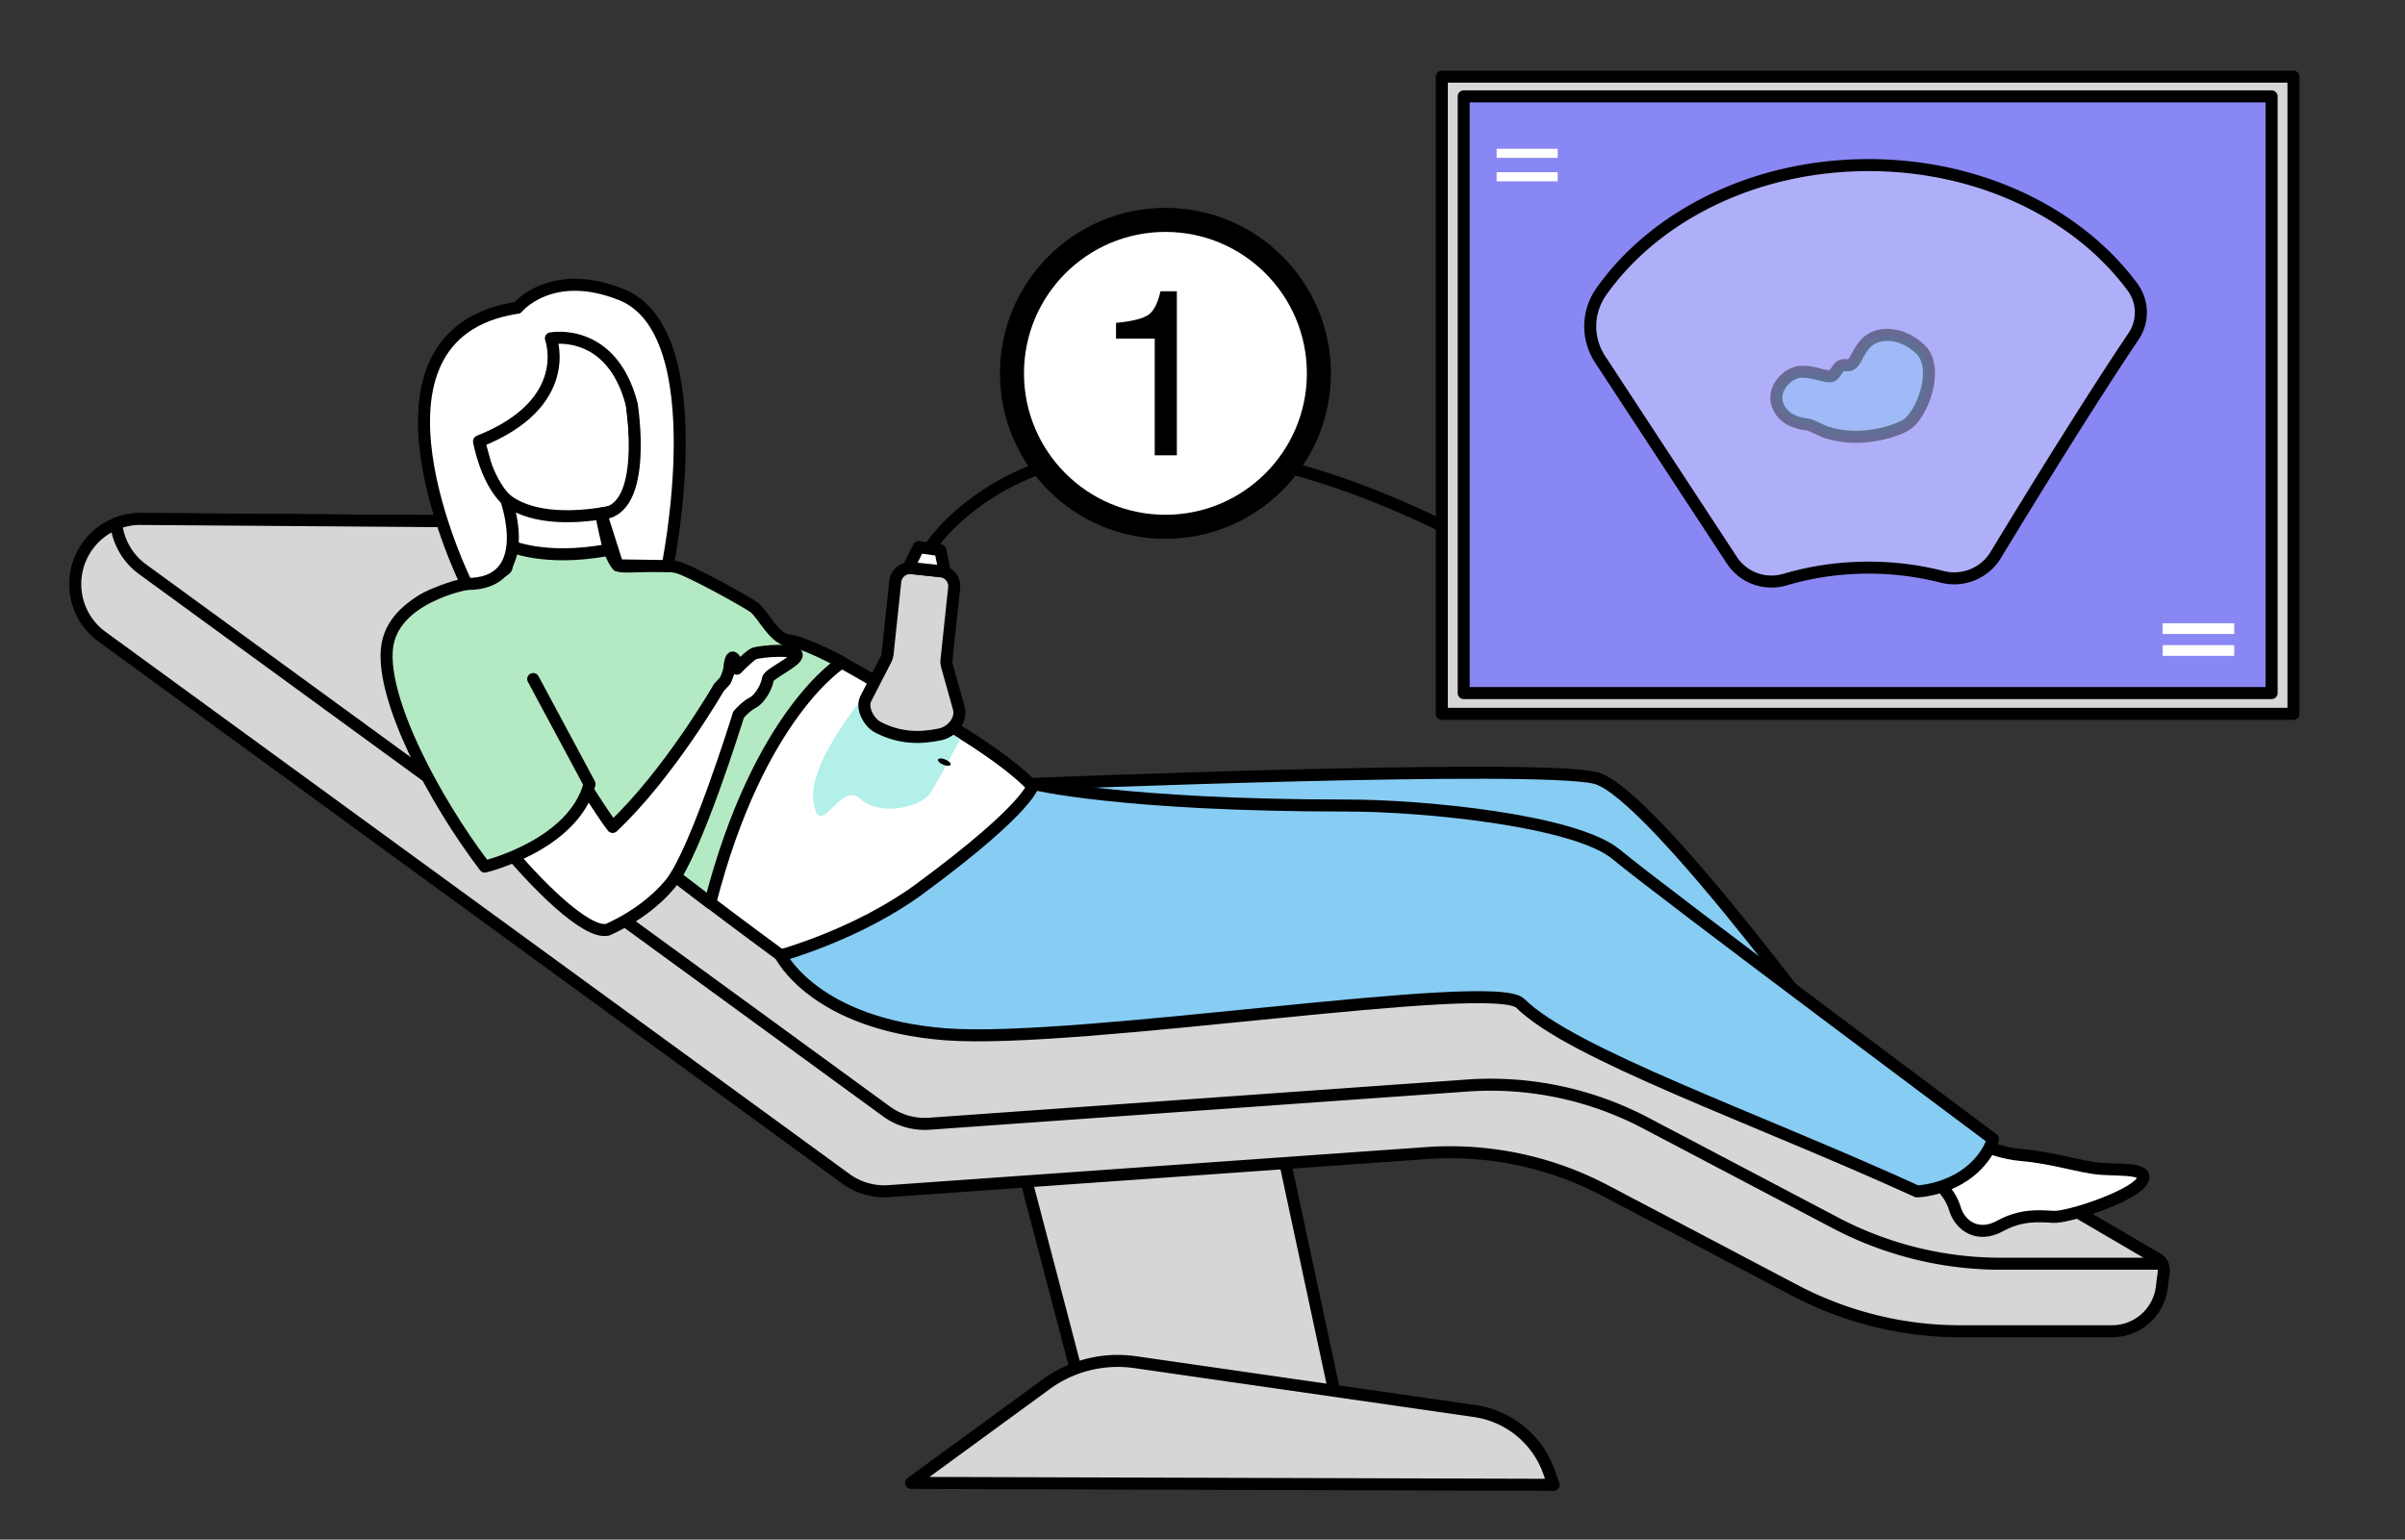 <svg xmlns="http://www.w3.org/2000/svg" id="Calque_1" data-name="Calque 1" viewBox="0 0 200.13 128.13"><rect x="0" y="0" width="200.13" height="128.13" fill="#333333" stroke="none"/><defs><style>.cls-1{fill:#d6d6d6}.cls-1,.cls-4,.cls-5,.cls-6{stroke:#000;stroke-linecap:round;stroke-linejoin:round}.cls-4{fill:#87ccf3}.cls-5{fill:#b4eac3}.cls-11,.cls-6{fill:#fff}</style></defs><path d="M77.34 45.66s11.03-18.04 44.43-1.02" style="fill:none;stroke-linecap:round;stroke-linejoin:round;stroke:#000"/><path d="M190.85 59.41h-70.87V6.38h70.87z" class="cls-1"/><path d="M121.8 8.01h67.23v49.66H121.8z" style="fill:#8987f3;stroke-linecap:round;stroke-linejoin:round;stroke:#000" transform="rotate(-180 155.415 32.845)"/><path d="m133.15 29.9 10.97 16.73c.96 1.46 2.76 2.1 4.44 1.6 2.16-.64 4.5-.99 6.93-.99 2.13 0 4.18.27 6.1.76 1.73.45 3.55-.28 4.48-1.81 3.88-6.39 8.14-13.24 11.48-18.21.84-1.25.79-2.9-.11-4.11-4.51-6.08-12.65-10.13-21.95-10.13-9.5 0-17.79 4.23-22.24 10.53a4.99 4.99 0 0 0-.1 5.63Z" style="fill:#afaff9;stroke-linecap:round;stroke-linejoin:round;stroke:#000"/><path d="M129.62 13.14h-5.08v-.76h5.08zM129.62 15.09h-5.08v-.76h5.08z" class="cls-11"/><path d="m82.96 88.95 7.37 28.1 21.55 2.72-8.68-40.49-20.24 9.67z" class="cls-1"/><path d="m75.82 123.41 11.24-8.21c2.12-1.55 4.77-2.21 7.38-1.84l28.27 4.07c2.84.41 5.22 2.35 6.18 5.05l.39 1.09-53.45-.16ZM180.07 105.65v.14c-.05.34-.11.79-.17 1.31a4.173 4.173 0 0 1-4.14 3.69h-12.65c-4.79 0-9.51-1.17-13.75-3.4l-15.81-8.32a27.688 27.688 0 0 0-14.81-3.11l-44.77 3.17c-1.28.09-2.54-.27-3.58-1.03L8.49 52.99a5.419 5.419 0 0 1-1.19-7.57 5.29 5.29 0 0 1 2.37-1.84c.71-.28 1.48-.41 2.25-.38h0l29.93.22 40.32 32.32 49.4.98 48.01 28.09s0 0 0 0l.03.02s.01 0 .02.01c0 0 0 0 0 0 .12.09.22.2.29.33.08.15.13.31.13.48Z" class="cls-1"/><path d="M179.94 105.17h-13.46c-4.79 0-9.51-1.17-13.75-3.4l-15.81-8.32a27.688 27.688 0 0 0-14.81-3.11l-44.77 3.18c-1.28.09-2.54-.27-3.58-1.03L11.87 47.38a5.42 5.42 0 0 1-2.2-3.81c.71-.28 1.48-.41 2.25-.38h0l29.93.22 40.32 32.32 49.4.98 48.01 28.09s0 0 0 0c.02 0 .03.02.05.03 0 0 0 0 0 0 .12.09.22.2.29.33Z" class="cls-1"/><path d="M86 65.24s42.01-1.71 46.78-.49c4.77 1.22 22.03 25.16 22.03 25.16l-2.33 2.16-29.64-14.64-39.97-2.31L86 65.24Z" class="cls-4"/><path d="M162.83 94.2s2.59 1.69 5.33 1.92c2.73.23 4.95 1.02 6.65 1.15 1.71.13 4.3-.09 3.35 1.14-.95 1.23-6.06 2.93-7.29 2.86-1.22-.07-2.66-.21-4.46.77s-3.3.01-3.74-1.47c-.44-1.48-1.74-2.41-1.74-2.41l1.89-3.96ZM44.4 50.75c-1.19-.04-2.29-1.01-2.14-2.46.18-1.75.06-4.23-.68-7.2l.45-.02 7.61-.34s.39 2.33.91 4.48c0 .02 0 .04.01.05.45 1.87 2.27 5.78-6.17 5.49Z" class="cls-6"/><path d="M51.5 42.44s-9.57 2.51-11.04-3.48c-1.47-5.99-3.69-9.69 2.36-11.55 6.05-1.85 7.8.14 8.78 2.02.98 1.88 2.36 12.2-.09 13.01ZM77.39 59.41c-6.67-3.93-9.28-5.58-11.16-5.85-1.88-.27-3.85-2.23-4.96-3.45-1.11-1.22-7.14-2.99-9.12-2.86-6.43.4-17.18 1.64-18.47 4.38-1.83 3.87 32.26 28.58 32.26 28.58l9.51-3.93c2.78.95 8.42-2.06 10.77-3.86 5.32-4.1-2.15-9.09-8.82-13.01Z" class="cls-6"/><path d="M64.96 79.51s2.8 5.74 13.76 6.57c10.97.83 45.56-4.77 47.79-2.58 4.31 4.24 19.34 9.42 33.01 15.65 0 0 1.4-.02 3.03-.8 2.71-1.31 3.3-3.55 3.3-3.55s-27.89-20.79-31.32-23.67c-3.43-2.88-16.22-4.09-22.37-4.09-18.94 0-26.17-1.8-26.17-1.8s-.05 1.8-9.44 8.72c-5.19 3.82-11.6 5.56-11.6 5.56Z" class="cls-4"/><path d="M42.28 45.36s2.91 1.43 8.42.39c0 0 .36.97.69 1.29.33.32 3.86-.21 5.11.21 1.25.42 5.52 2.78 6.23 3.28.71.5 1.69 2.67 2.91 2.77 1.22.11 4.41 1.83 4.41 1.83s-6.9 4.23-10.95 20.01L38.82 59.66l-5.66-7.62s.71-1.77 3.16-2.64c2.45-.87 5.66-1.62 5.83-2.16.17-.54.14-1.88.14-1.88Z" class="cls-5"/><path d="M66.3 54.52c-.01.55-2.36 1.55-2.41 2.01-.04.45-.56 1.59-1.27 1.96-.43.22-.88.66-1.16.98h0c-.16.52-3.57 11.47-5.65 14.04-1.37 1.68-3.15 2.8-4.26 3.38-.5.27-.86.42-1 .49h-.05c-3.37.64-16.33-15.38-16.13-20.37.22-4.98 6.89-3.89 6.89-3.89s7.73 13.16 9.72 15.7c4.69-4.4 8.84-11.6 8.84-11.6l.54-.59c.16-.37.32-.81.33-1.01.02-.35.14-.98.31-.89.16.1.35.42.31.63-.02.06-.01.17 0 .29.59-.6 1.19-1.16 1.45-1.26.59-.21 3.55-.43 3.54.11Z" class="cls-6"/><path d="M38.82 48.6s-6.17 1.1-6.62 5.36c-.44 4.26 3.82 12.46 8.14 18.16 0 0 7.37-1.77 8.72-6.87l-4.69-8.74" class="cls-5"/><path d="M43.05 25.61c-14.52 2.22-4.23 22.99-4.23 22.99 5.86.05 3.3-7.02 3.3-7.02-1.7-1.65-2.26-4.85-2.26-4.85 8.01-3.17 5.98-8.57 5.98-8.57s5.06-.98 6.73 5.5c0 0 1.43 8.91-2.55 9.08l1.37 4.31 4.16.06s3.99-19.47-3.86-22.6c-5.84-2.33-8.64 1.11-8.64 1.11Z" class="cls-6"/><path d="M72.52 57.19s-5.36 6.11-4.83 9.53c.53 3.42 2.14-1.79 3.9-.24 1.76 1.55 5.03.6 5.73-.36s2.58-4.61 2.58-4.61-3.79-2.36-7.38-4.32Z" style="fill:#b2f0e9"/><path d="m73.86 54.42.64-6.03c.07-.68.69-1.18 1.37-1.11l2.42.26c.68.07 1.18.69 1.11 1.37l-.64 6.03c-.02.16 0 .32.04.47l.99 3.54c.24.85-.45 1.93-1.58 2.17-1.67.35-3.36.33-5.14-.59-.78-.4-1.42-1.62-1.02-2.39l1.68-3.27c.07-.14.11-.28.13-.44Z" class="cls-1"/><path d="m78.25 45.79-1.8-.26-.86 1.72.84.09 2.18.23-.36-1.78z" class="cls-6"/><path d="M79.1 63.64c-.05.12-.32.12-.61 0s-.48-.31-.43-.43c.05-.12.32-.12.61 0s.48.31.43.43Z"/><path d="M185.92 54.58h-5.96v-.89h5.96zM185.92 52.76h-5.96v-.89h5.96z" class="cls-11"/><path d="M151.97 35.98c-.26-.08-1.27-.62-1.53-.65-.66-.06-1.88-.31-2.42-1.39-.77-1.52.77-2.94 1.8-3 1.04-.05 1.82.38 2.44.38.61 0 .54-1.06 1.35-.93s.78-.87 1.61-1.78c.98-1.09 3.1-1.03 4.64.52 1.54 1.56.08 5.52-1.32 6.28-1.28.69-4.03 1.39-6.56.57Z" style="opacity:.4;fill:#87ccf3;stroke-linecap:round;stroke-linejoin:round;stroke:#000"/><circle cx="96.98" cy="31.07" r="12.77" style="stroke-miterlimit:10;stroke-width:2px;fill:#fff;stroke:#000"/><path d="M92.87 28.19v-1.32c1.25-.12 2.11-.32 2.6-.61.49-.28.86-.96 1.1-2.02h1.36v13.65h-1.84v-9.71h-3.23Z"/><path d="M-776.69-4448.19h6467.34v6437.3H-776.69z" style="stroke:#fff;stroke-width:8px;fill:none;stroke-linecap:round;stroke-linejoin:round"/></svg>